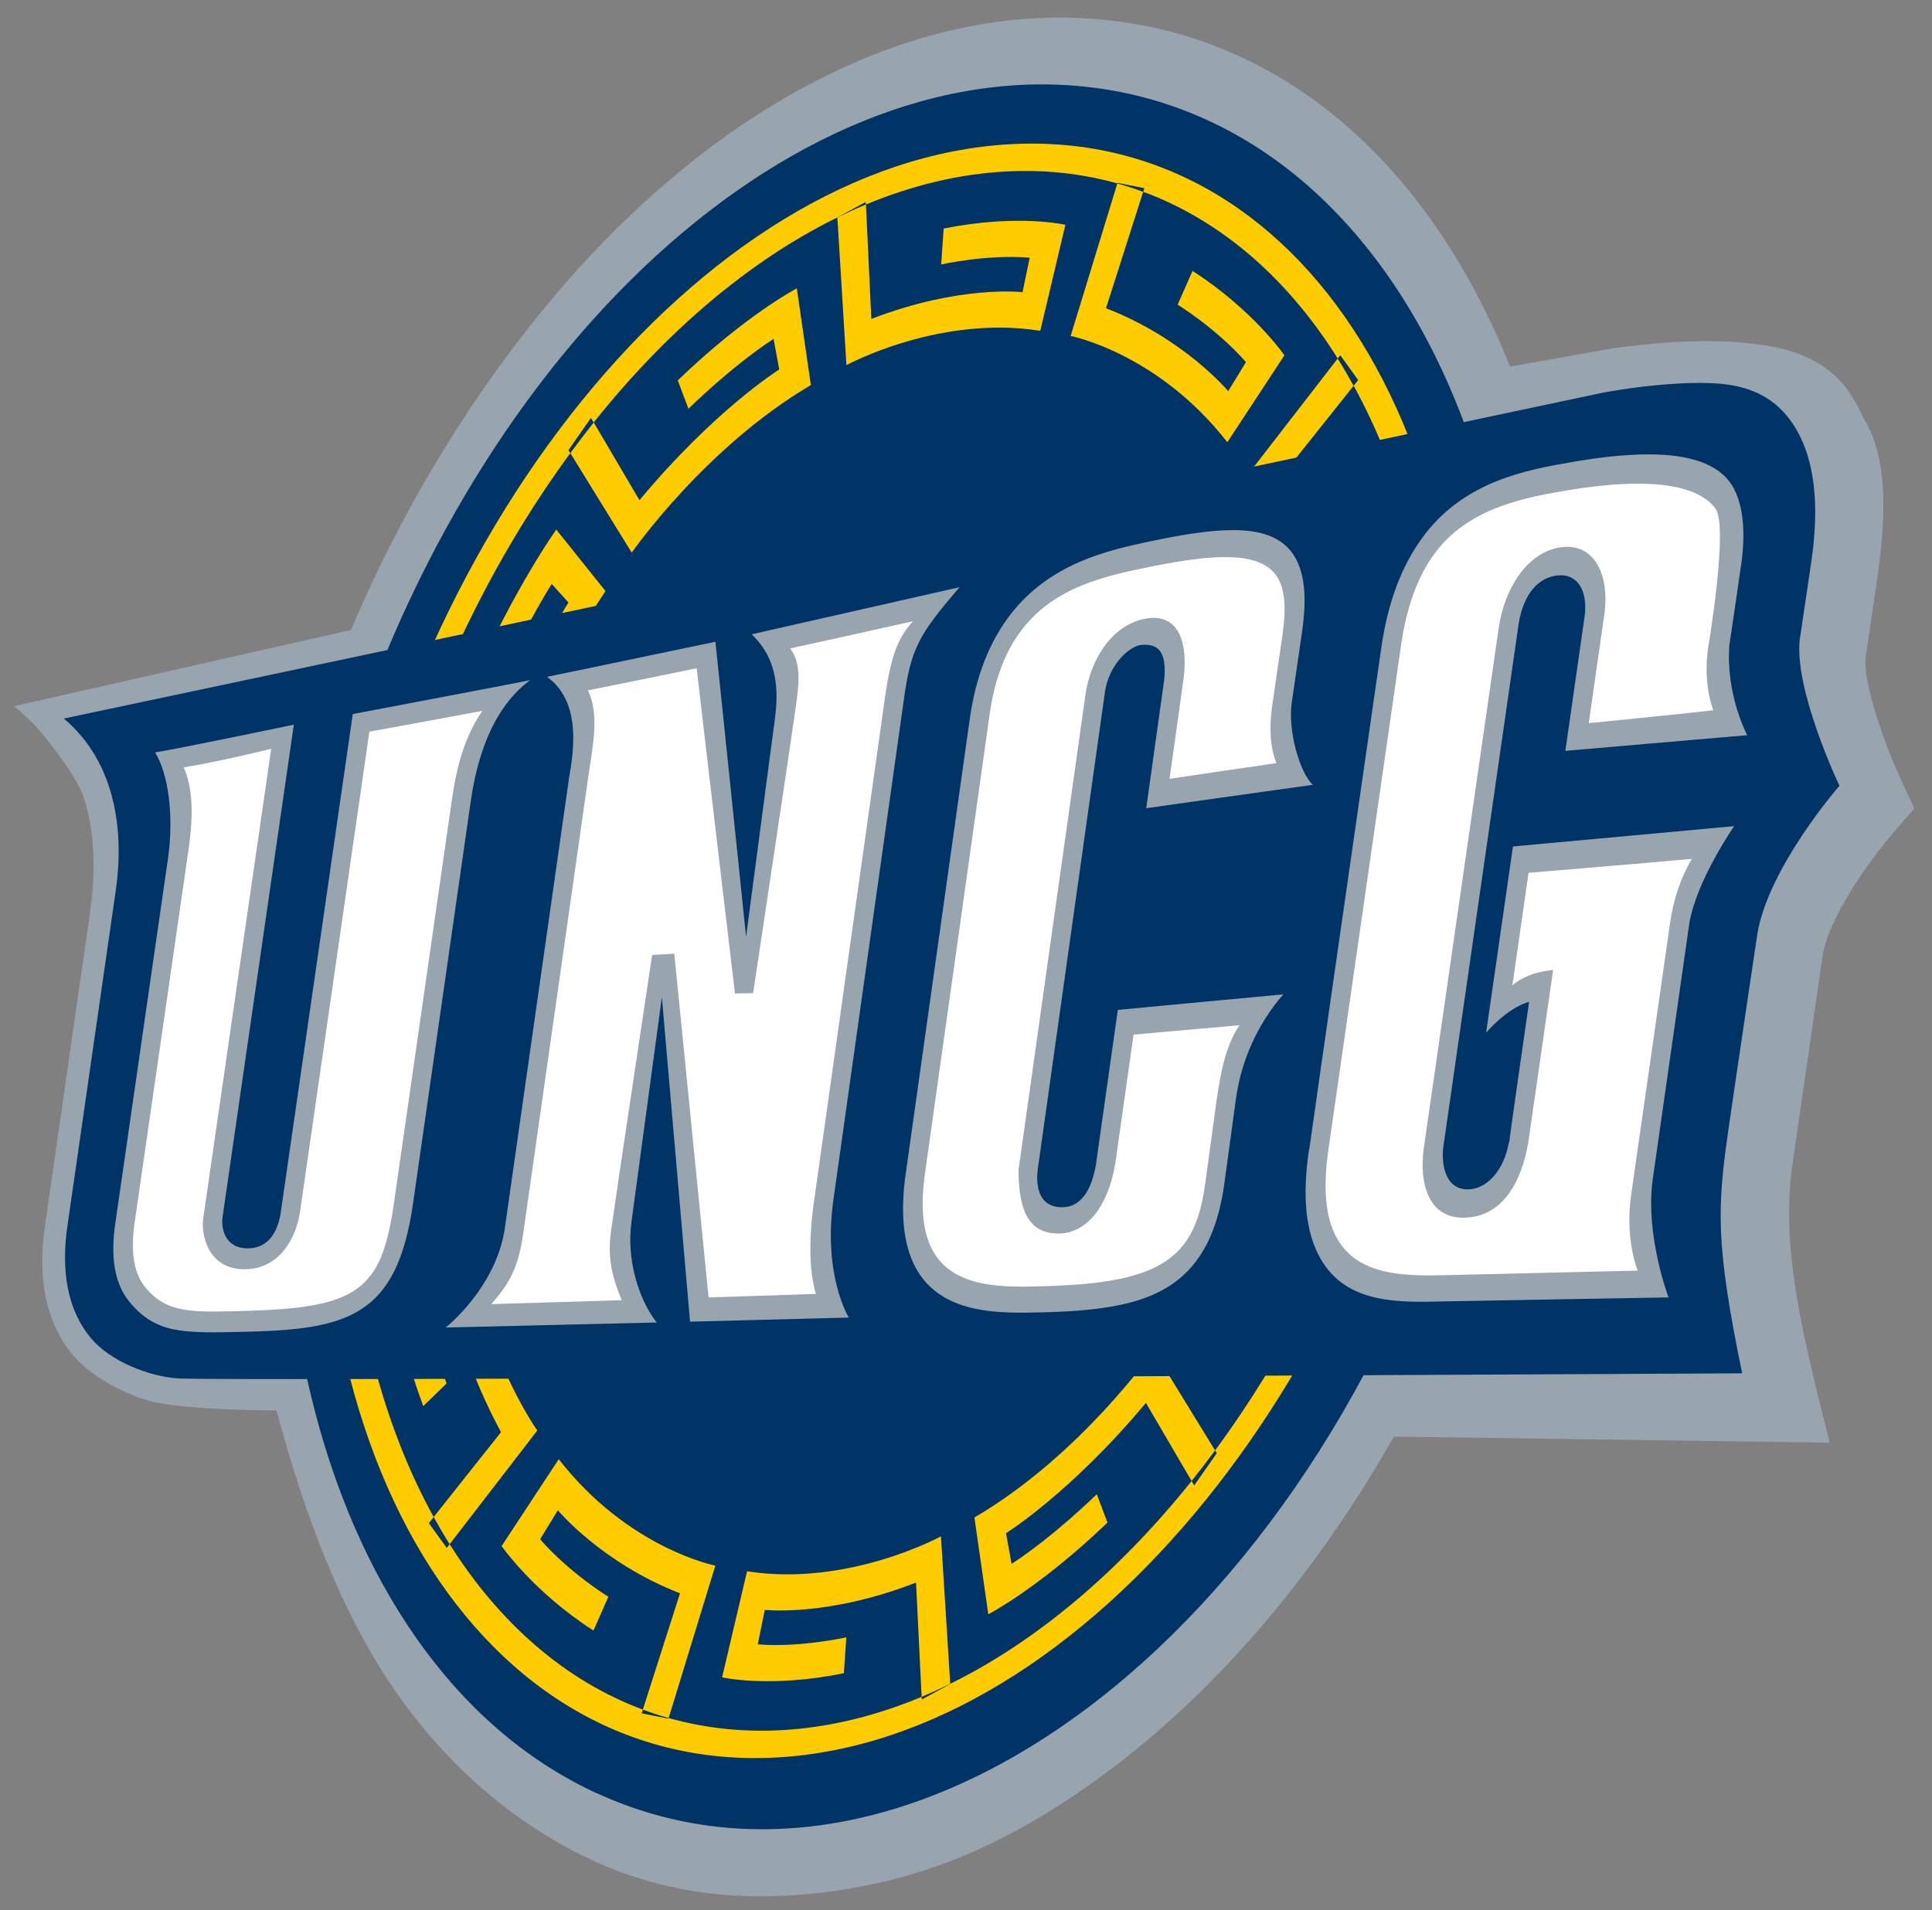 <?xml version="1.0" encoding="UTF-8" standalone="no"?>
<svg xmlns:rdf="http://www.w3.org/1999/02/22-rdf-syntax-ns#" xmlns="http://www.w3.org/2000/svg" xml:space="preserve" height="121.23" viewBox="0 0 122.577 121.229" width="122.58" version="1.1" xmlns:cc="http://creativecommons.org/ns#" xmlns:dc="http://purl.org/dc/elements/1.1/"><rect x="0" y="0" width="122.577" height="121.229" fill="#808080" stroke="none"/><g transform="matrix(1.25 0 0 -1.25 -60.288 180.84)"><g transform="matrix(.5 0 0 .5 48.936 48.397)"><path d="m183.61 95.521c0.566 3.717 4.672 9.585 7.127 12.417 0.728 0.843 1.457 1.686 2.187 2.532 0.002 0.003-1.209 2.592-1.209 2.592-2.039 4.331-4.023 10.44-3.744 12.753 0.008 0.04 0.014 0.075 0.022 0.12l1.14 7.701c0.983 6.758 1.022 12.436-1.22 16.204-0.971 1.63-2.25 6.5-10.301 7.669-3.211 0.466-7.494 0.736-15.479-0.348l-10.256-1.836c-3.912 9.802-9.359 17.983-16.089 23.998-6.752 6.036-14.752 9.88-23.725 11.061-8.719 1.148-17.552-0.329-26.051-3.896-8.293-3.48-16.318-8.97-23.672-16.02-10.978-10.52-21.117-25.33-28.125-41.88l-34.208-7.74c0.951-0.755 1.851-1.694 1.851-1.694 0.334-0.187 4.403-4.997 5.247-7.622 1.188-3.698 1.175-7.786 0.601-11.771l-4.529-31.531c-0.85-5.521 0.097-9.93 2.743-13.189 1.293-1.592 4.183-3.713 8.183-4.838 4.25-0.875 12.548-0.86 12.548-0.86 1.093-3.873 4.615-17.609 11.861-28.191 5.208-7.606 11.989-13.598 19.939-17.361 8.18-3.871 16.839-4.506 25.785-3.096 9.178 1.447 17.237 5.01 26.065 11.439 11.209 8.166 21.526 19.977 29.782 34.549l44.248-0.613c-2.969 11.728-4.969 20.035-3.77 28.355 1.531 10.631 3.055 21.104 3.055 21.104" fill="#98a4ae"/><path d="m59.137 10.499c7.601-3.505 15.767-4.451 24.049-3.07 8.481 1.414 17.048 5.262 25.183 11.25 16.734 12.322 31.302 33.404 39.093 59.85s6.979 52.059-0.402 71.485c-3.588 9.443-8.701 17.32-15.06 23.107-6.211 5.649-13.584 9.283-21.874 10.457-15.936 2.24-32.38-5.03-46.205-18.19-13.382-12.74-24.656-31.31-31.077-53.1-6.421-21.801-7.017-43.519-2.678-61.476 4.483-18.553 14.356-33.58 28.967-40.325" fill="#036"/><path d="m102.38 159.16" fill="#036"/><path d="m128.33 16.297c-0.605 0.01-1.214 0.032-1.826 0.064-39.169 2.086-77.595 49.615-85.826 106.16-8.231 56.541 16.85 100.69 56.02 98.6 39.169-2.087 77.596-49.615 85.826-106.16 8.104-55.659-16.073-99.304-54.193-98.664zm-0.713 3.467c4.335-0.07 8.479 0.479 12.408 1.576l0.021-0.072 3.4 0.678-0.145 0.455c9.954 3.681 18.355 11.063 24.684 21.164l0.324-0.42 2.268 3.158-0.57 0.717c5.795 10.566 9.503 23.678 10.617 38.398l0.58-0.266 0.533 4.779-0.838 0.361c0.285 7.91-0.156 16.23-1.408 24.83-1.036 7.119-2.584 14.098-4.557 20.867l0.533 0.162-1.346 5.123-0.75-0.252c-5.027 15.302-12.263 29.351-20.951 41.123l0.215 0.352-2.863 4.094-0.33-0.566c-9.097 11.369-19.575 20.296-30.629 25.74l0.002 0.027-3.615 1.967-0.016-0.34c-5.854 2.449-11.843 3.914-17.85 4.234-5.008 0.267-9.771-0.28-14.254-1.543l-0.025 0.082-3.398-0.682 0.15-0.469c-9.87-3.677-18.214-10.992-24.514-20.994l-0.367 0.477-2.273-3.15 0.615-0.777c-5.82-10.53-9.542-23.61-10.682-38.3l-0.646 0.297-0.539-4.775 0.902-0.391c-0.302-7.981 0.13-16.378 1.395-25.064 1.022-7.021 2.539-13.907 4.473-20.588l-0.576-0.174 1.338-5.125 0.793 0.264c4.996-15.312 12.208-29.37 20.87-41.165l-0.234-0.379 2.857-4.1 0.346 0.588c9.167-11.512 19.748-20.541 30.91-26.017v-0.014l3.617-1.959 0.016 0.324c5.821-2.422 11.773-3.871 17.744-4.189 0.586-0.031 1.169-0.051 1.748-0.061zm-19.492 4.25c-1.217 0.506-2.428 1.058-3.633 1.648l1.147 18.742s11.741-6.405 24.596-4.357l3.189-13.453s-6.044-1.418-15.445 0.475l-0.316 4.555s5.871-1.313 11.234-0.854l-0.91 4.375s-7.911-0.951-19.189 3.397l-0.684-14.527zm-34.55 27.666c-1.008 1.266-1.996 2.566-2.969 3.891l7.787 12.631s9.262-13.345 22.732-21.268l-1.784-12.274s-6.498 3.384-15.104 11.682l1.357 3.598s5.324-5.279 10.801-8.875l0.719 3.891s-8.176 5.102-17.738 16.59l-5.801-9.866zm-23.84 45.05c-0.543 1.665-1.065 3.342-1.555 5.035l12.107 3.635s4.317-16.64 14.775-32.322l-6.24-7.803s-5.208 7.241-10.709 19.66l2.656 1.678s3.355-7.792 7.469-14.445l2.129 2.363s-6.24 9.735-11.529 25.219l-9.104-3.019zm-7.422 50.688c0.062 1.642 0.159 3.264 0.283 4.869l13.311-6.111s-1.787-15.487 2.861-34.732l-9.027-1.246s-2.517 9.16-3.443 22.379l3.242-0.689s0.481-8.218 2.135-16.148l2.971 0.201s-2.637 11.764-2.234 27.098l-10.098 4.381zm10.953 43.18c0.651 1.181 1.323 2.336 2.025 3.451l11.125-14.436s-7.413-10.186-9.818-27.848l-9.393 5.644s0.841 8.629 4.738 19.109l2.961-2.871s-2.518-6.45-3.769-13.535l3.018-2.012s1.673 10.647 7.656 21.729l-8.543 10.768zm26.539 24.445c1.073 0.4 2.165 0.756 3.273 1.068l5.928-19.342s-11.053-2.162-19.869-13.512l-7.248 11.025s3.975 5.786 11.652 10.725l1.889-4.287s-4.842-2.952-8.664-7.297l2.256-3.686s5.535 6.676 15.5 10.543l-4.717 14.762zm35.377-1.623c1.216-0.509 2.426-1.062 3.629-1.654l-1.178-18.715s-11.735 6.441-24.602 4.438l-3.168 13.457s6.046 1.399 15.451-0.527l0.311-4.553s-5.872 1.331-11.24 0.893l0.891-4.377s7.918 0.922 19.195-3.463l0.711 14.502zm34.258-27.395c1.01-1.263 2.003-2.558 2.978-3.879l-7.781-12.693s-9.278 13.324-22.756 21.205l1.764 12.285s6.503-3.365 15.115-11.639l-1.352-3.602s-5.331 5.265-10.809 8.844l-0.713-3.897s8.181-5.077 17.756-16.539l5.797 9.914zm23.93-45c0.547-1.664 1.069-3.341 1.562-5.033l-12.137-3.693s-4.342 16.634-14.82 32.289l6.223 7.828s5.216-7.225 10.736-19.633l-2.654-1.689s-3.363 7.786-7.486 14.43l-2.123-2.371s6.252-9.722 11.564-25.193l9.135 3.066zm7.527-50.73c-0.059-1.644-0.154-3.268-0.275-4.875l-13.38 6.099s1.76 15.501-2.918 34.742l9.018 1.277s2.532-9.158 3.481-22.379l-3.242 0.678s-0.495 8.224-2.16 16.152l-2.969-0.213s2.653-11.762 2.279-27.107l10.164-4.371zm-10.9-43.27c-0.649-1.183-1.321-2.337-2.022-3.455l-11.184 14.459s7.389 10.217 9.764 27.895l9.398-5.615s-0.828-8.636-4.705-19.135l-2.965 2.863s2.505 6.462 3.742 13.555l-3.016 2.002s-1.655-10.658-7.615-21.768l8.602-10.801zm-26.705-24.619c-1.075-0.398-2.167-0.751-3.277-1.06l-5.922 19.354s11.055 2.15 19.879 13.488l7.246-11.031s-3.982-5.781-11.662-10.711l-1.889 4.287s4.846 2.947 8.67 7.287l-2.254 3.689s-5.543-6.672-15.508-10.527l4.717-14.775z" transform="matrix(.8 0 0 -.8 0 191)" fill="#fc0"/><path d="m175.44 53.115c-2.74 13.322-2.531 16.843-1.359 24.98 0.797 5.525 2.882 19.485 2.882 19.485 1.036 6.805 8.354 15.189 8.354 15.189s-4.693 9.852-4.012 14.978c0 0-0.004-0.046-0.015-0.132-0.002 0.005-0.004 0.008-0.008 0.013 0-0.005 0-0.009-0.002-0.014 0.002 0.005 0.002 0.009 0.002 0.014 0.017 0.096 0.037 0.187 0.053 0.285 0.378 2.558 0.757 5.115 1.136 7.674 0.836 5.757 0.309 10.277-1.57 13.429-1.611 2.7-3.875 4.027-6.852 4.474-2.976 0.446-8.255 0.016-12.718-0.805l-156.26-33.09c5.459-4.627 6.086-11.809 5.266-17.478l-4.869-33.792c-0.756-4.909 0.021-8.813 2.309-11.596 1.944-2.363 5.954-3.975 8.977-4.139 5.437-0.293 158.69 0.522 158.69 0.522" fill="#036"/><path d="m207.5 55.73c-2.953-0.009-6.279 0.367-9.742 0.963-5.7 0.98-13.515 2.385-18.73 9.201-2.879 3.766-4.695 8.527-5.549 14.594-1.524 10.574-9.081 63.054-9.104 63.441-0.009 0-0.023-0.001-0.035 0.002-0.891 6.075-0.414 10.595 1.453 13.869 3.379 5.925 10.262 5.542 15.914 5.428 5.649-0.113 28.256-0.502 28.256-0.502s-3.022-7.954-1.994-15.09c1.551-10.848 3.102-21.692 4.652-32.541 1.019-5.475 5.524-11.952 5.66-12.18-0.18 0.018-28.064 2.578-28.064 2.578s-2.441 16.955-3.402 23.639c0 0 2.533-3.068 5.453-3.93-0.338 2.341-2.505 17.415-2.531 17.865h-0.039c-0.585 3.402-2.726 5.947-5.215 5.947-3.136 0-3.337-3.75-3.09-5.469 1.589-11.032 7.943-55.161 9.533-66.193 0.244-1.692 1.196-5.689 4.777-6.236 2.522-0.388 4.015 1.687 3.631 5.021-0.669 4.673-2.467 17.221-2.467 17.221s22.895-1.968 23.074-1.986c-0.074-0.206-2.711-5.107-2.268-11.363 0.471-3.18 1.599-10.9 1.59-10.887 0.475-4.076 0.081-7.246-1.205-9.385-1.751-2.909-5.636-3.993-10.559-4.008zm-52.988 9.613c-2.842 0.02-6.3 0.573-10.324 1.426-5.305 1.124-12.579 2.723-17.633 9.156-2.754 3.506-4.527 8.02-5.275 13.457l-8.109 57.592c-0.783 5.439-0.24 9.659 1.607 12.584 3.391 5.366 10.467 5.19 15.631 5.066 8.955-0.217 15.288-1.283 19.207-5.994 2.05-2.466 3.349-5.832 3.967-10.273l1.477-10.783c0.65-4.809 2.699-9.5 6.016-13.309-3.499 0.318-20.998 1.973-20.998 1.973s-2.786 19.676-2.773 19.607c-0.598 3.496-2.041 5.438-4.299 5.438-3.333 0-3.292-3.383-3.072-4.924 1.42-10.1 7.108-50.497 8.529-60.596 0.54-3.355 3.051-5.688 4.592-5.846 2.326-0.239 3.271 1.111 2.887 4.582 0.01-0.068-2.258 16.141-2.258 16.141s17.617-2.49 21.137-2.969c-1.69-1.575-3.168-6.899-2.678-10.383-0.002 0.01 1.334-9.188 1.334-9.188 0.632-4.445 0.255-7.623-1.156-9.697-1.516-2.23-4.152-3.086-7.807-3.061zm-34.529 7.248c0.002-0.003-26.357 5.973-26.357 5.973 3.589 3.498 3.389 7.668 2.82 11.615l-3.541 26.761-3.888-37.428s-17.806 3.731-21.363 4.449c4.261 3.106 3.455 9.096 2.793 12.812-1.354 9.502-6.776 47.507-8.131 57.01-1.051 7.649-7.468 12.722-7.521 12.764-0.003 0 26.773-0.635 26.773-0.635-2.364-3.002-3.885-8.203-3.184-12.918-0.005 0.03 3.836-28.367 3.836-28.367l3.576 41.18s16.786-0.436 20.146-0.523c-0.001-0.002-3.338-5.33-1.932-15.102 1.475-10.469 7.372-52.352 8.846-62.822 0.931-7.05 1.928-8.678 7.131-14.768zm-54.47 11.8c-3.751 0.743-22.516 4.299-22.516 4.299s-8.412 58.225-9.176 63.518c-0.5 2.732-1.898 4.293-4.154 4.293-2.98 0-3.377-2.688-3.199-3.916l9.051-62.547s-14.132 2.954-17.607 3.519c1.752 2.801 2.385 8.327 1.643 13.434-0.005 0.034-6.65 46.049-6.65 46.049-0.709 4.593-0.134 7.938 1.754 10.248 3.35 4.096 6.955 3.961 14.152 3.814 6.791-0.136 11.73-0.611 15.229-2.85 3.5-2.239 5.566-6.257 6.606-13.447 0.006-0.041 7.269-50.689 7.269-50.689 0.495-3.524 1.913-11.602 7.6-15.725z" transform="matrix(.8 0 0 -.8 0 191)" fill="#98a4ae"/><path d="m205.75 59.449c-2.711 0.023-5.652 0.351-8.502 0.828-5.224 0.874-12.457 2.133-16.783 7.783-2.284 2.982-3.743 6.91-4.467 12.039l-9.174 63.705c-0.755 5.129-0.398 8.868 1.082 11.461 2.805 4.915 9.071 4.754 14.287 4.625 5.215-0.132 23.857-0.566 23.857-0.566-0 0-1.654-3.931-0.834-9.617 1.836-12.761 4.924-34.41 4.924-34.412 0.451-3.145 1.385-5.895 2.781-8.229-6.242 0.574-20.723 1.77-20.723 1.77s-1.371 9.524-2.055 14.285c2.075-1.812 5.17-1.943 5.17-1.943s-3.145 21.846-3.152 21.885c-0.93 5.412-3.516 9.499-8.189 9.547-1.88 0.016-3.341-0.736-4.231-2.311-0.914-1.614-1.203-3.966-0.82-6.627 1.583-10.991 7.911-54.956 9.496-65.947 0.656-4.561 3.327-9.488 7.807-10.195 3.884-0.615 6.253 2.83 5.625 8.25l-2.014 14.062s11.197-1.101 15.801-1.635c-0.754-2.112-1.094-4.853-0.639-8.008 0 0 2.604-15.312 0.914-17.596-1.761-2.381-5.643-3.192-10.162-3.154zm-52.576 9.324c-2.623 0.063-5.812 0.57-9.447 1.318-5.134 1.058-11.527 2.419-15.711 7.74-2.208 2.808-3.59 6.42-4.232 11.08l-8.152 57.9c-0.67 4.662-0.274 8.051 1.209 10.395 2.809 4.441 9.038 4.246 14.043 4.09 8.105-0.248 14.154-1.188 17.346-5.019 1.494-1.804 2.419-4.28 2.908-7.781 0 0 1.47-10.737 1.471-10.744 0.537-3.814 1.24-7.154 2.912-9.57-4.482 0.39-13.447 1.188-13.447 1.188s-2.326 16.413-2.33 16.441c-0.916 5.366-3.604 8.805-7.205 8.805-3.699 0-5.057-2.772-5.057-8.104 1.416-10.049 7.076-50.247 8.492-60.297 0.589-4.17 3.152-8.768 7.555-9.623 3.674-0.715 5.516 2.032 4.92 7.4-0.6 4.306-1.807 12.918-1.807 12.918s9.043-1.342 13.562-1.996c-0.767-1.915-0.954-4.332-0.541-7.246l1.328-9.156c0.497-3.499 0.253-5.842-0.775-7.352-1.235-1.815-3.669-2.468-7.041-2.387zm-39.096 8.139c-5.201 1.167-10.394 2.317-15.578 3.447 1.396 1.819 1.158 4.331 0.689 7.604-0.751 5.32-5.391 36.145-5.391 36.145l-2.301 0.049s-4.191-35.361-4.859-41.281c-4.603 0.95-9.202 1.885-13.797 2.805 1.46 3.02 0.634 6.947 0.07 10.777 0 0-8.264 58.005-8.262 57.992-0.665 4.956-2.104 6.836-4.064 9.129 5.513-0.161 11.025-0.331 16.539-0.5-1.136-2.79-1.888-5.265-1.315-9.066 0.766-5.409 5.176-34.75 5.176-34.75l2.812-0.156 4.354 43.625s9.075-0.298 13.613-0.449c-0.649-2.18-1.085-5.858-0.209-11.949l9.049-64.26c0.743-4.874 1.6-7.089 3.473-9.16zm-54.627 11.367c-4.781 0.897-9.562 1.778-14.346 2.643-0.328 2.266-1.043 7.22-1.932 13.379-0.89 6.159-6.902 47.796-6.904 47.809-0.779 4.287-3.384 7.045-6.981 7.045-4.751 0-5.549-4.507-5.268-6.447 0.719-4.969 8.627-59.609 8.627-59.609s-6.331 1.585-11.104 2.356c1.505 3.344 1.019 7.804 0.496 11.262 0 0-6.678 46.212-6.678 46.215-0.605 3.919-0.179 6.688 1.299 8.494 2.743 3.353 5.858 3.194 12.537 3.018 14.39-0.38 17.412-2.542 19.012-13.582 1.188-8.271 7.227-50.328 7.227-50.328 0.453-3.223 1.156-8.165 4.014-12.252z" transform="matrix(.8 0 0 -.8 0 191)" fill="#fff"/></g></g></svg>
